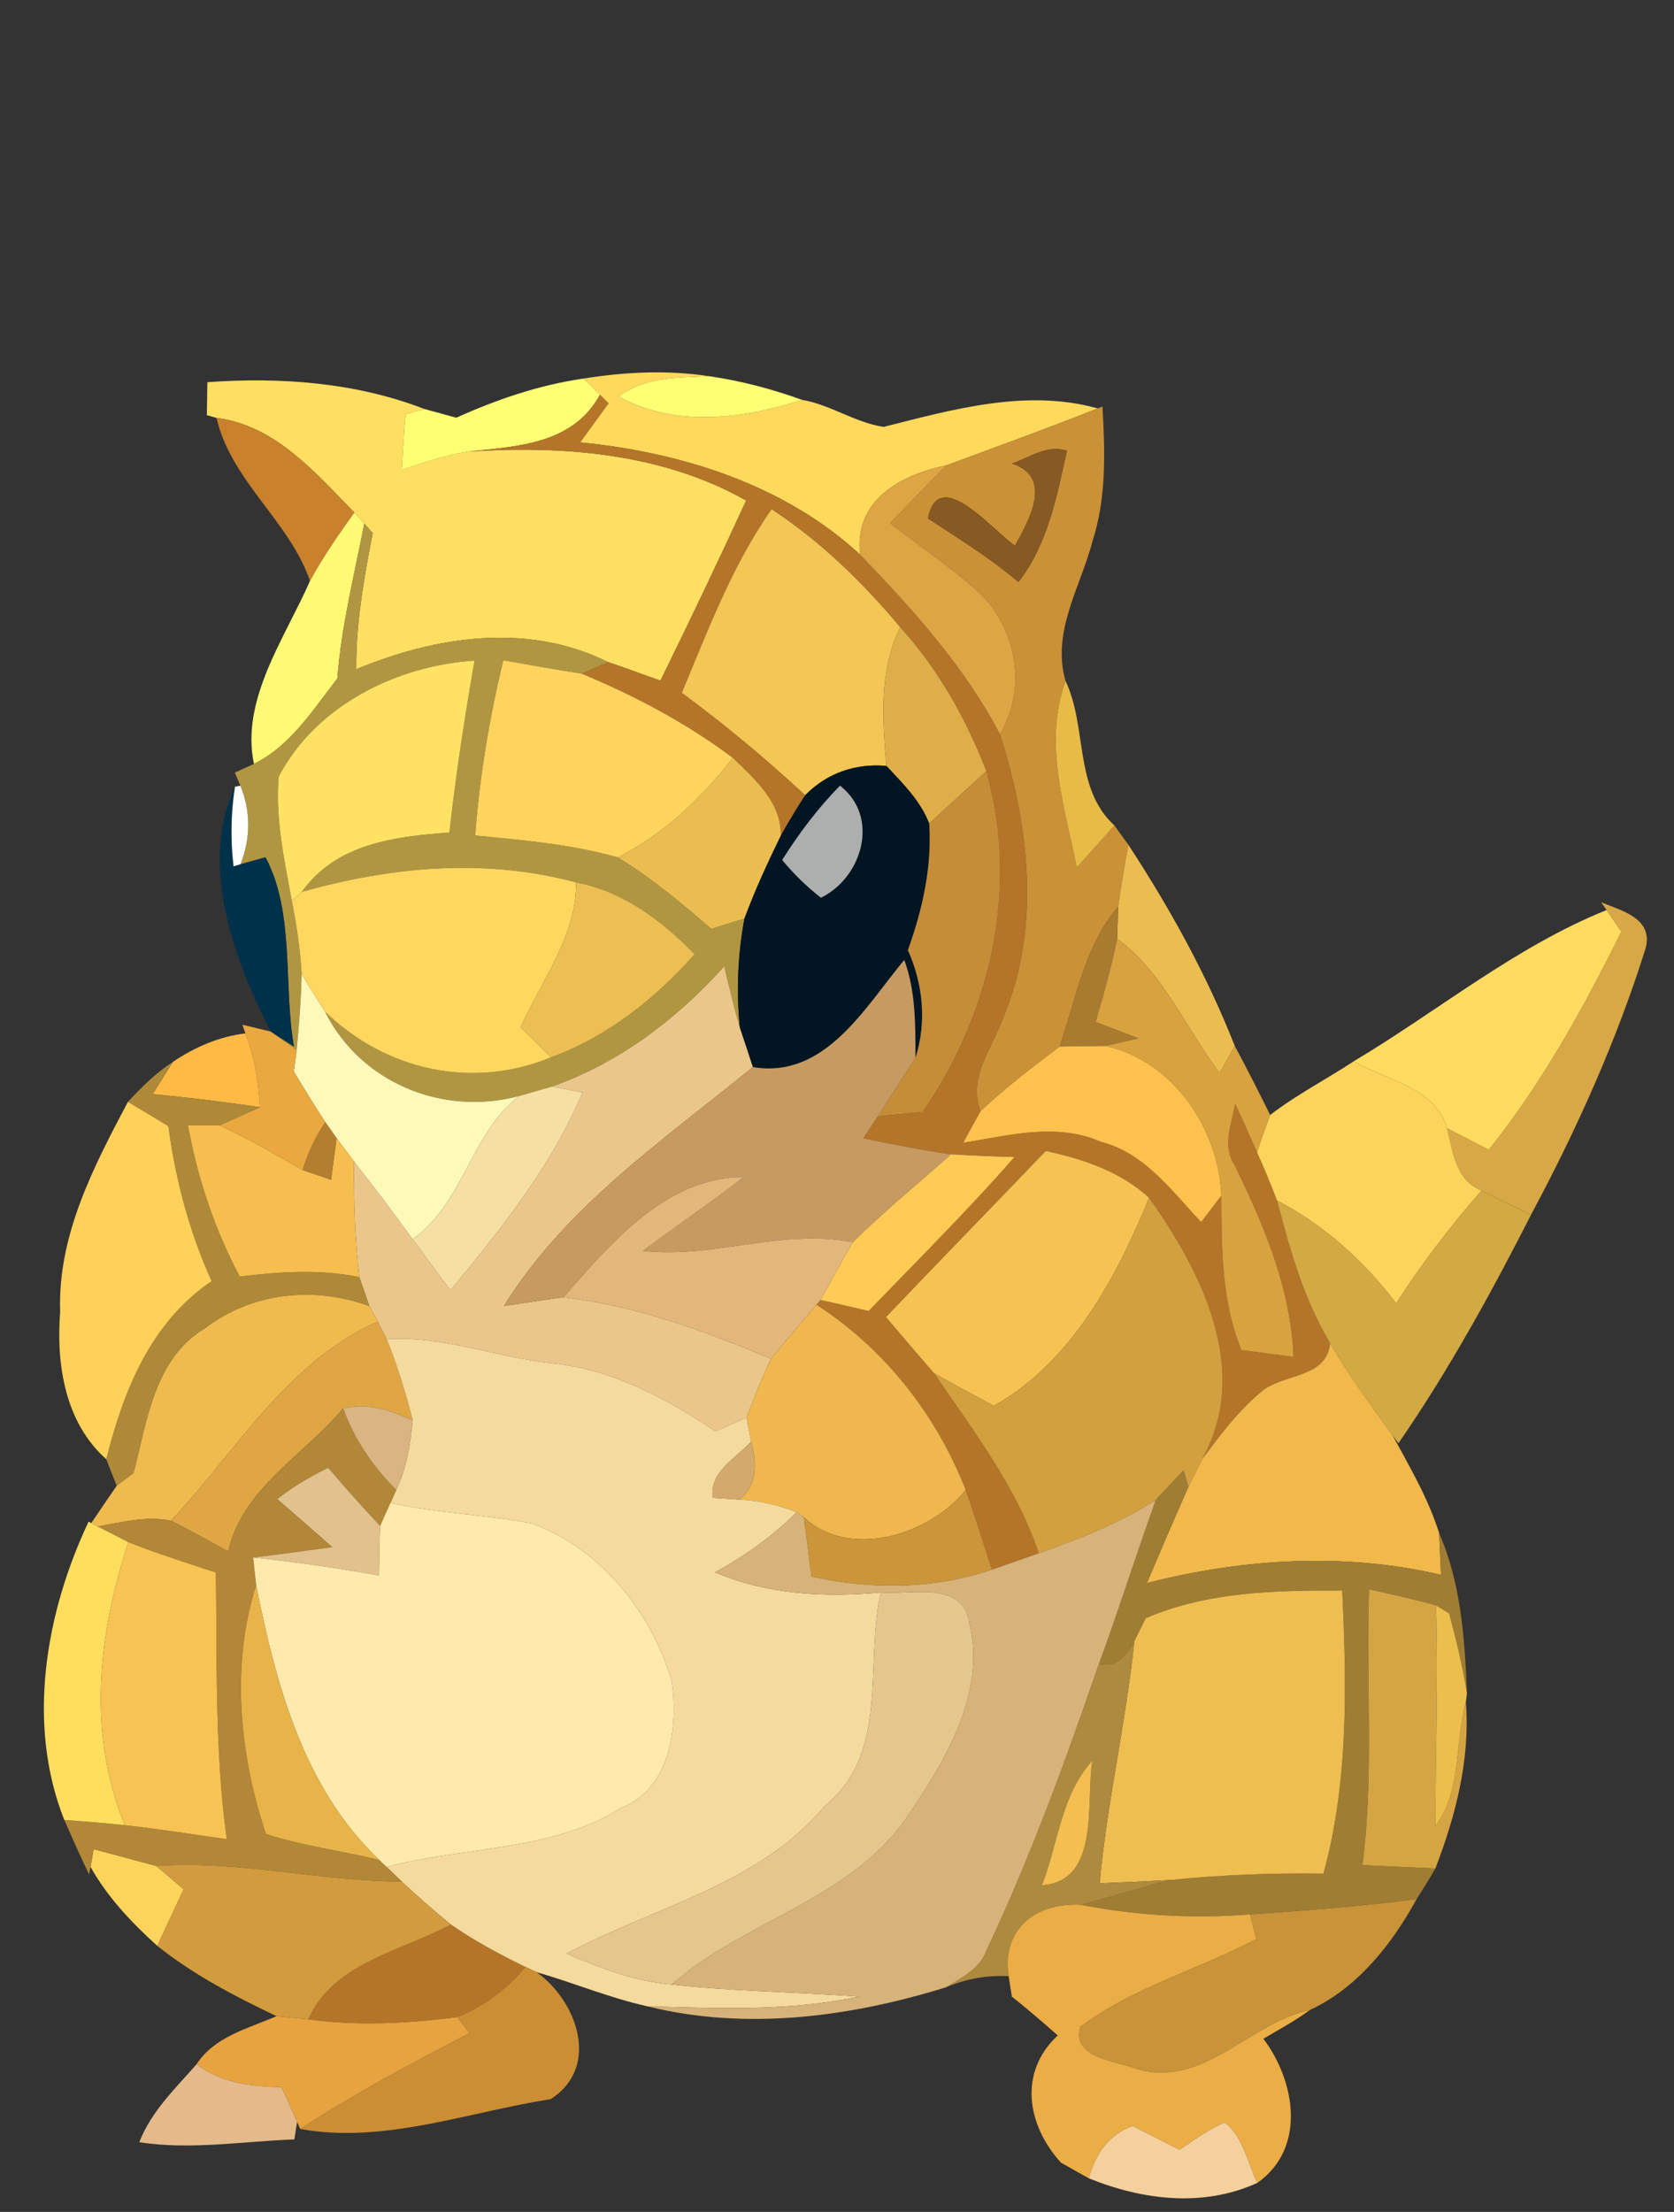<?xml version="1.0" encoding="UTF-8" ?>
<!DOCTYPE svg PUBLIC "-//W3C//DTD SVG 1.1//EN" "http://www.w3.org/Graphics/SVG/1.1/DTD/svg11.dtd">
<svg width="106pt" height="140pt" viewBox="0 0 106 140" version="1.1" xmlns="http://www.w3.org/2000/svg">
<rect x="0" y="0" width="106" height="140" fill="#333333" stroke="none"/>
<g id="#fed95cff">
<path fill="#fed95c" opacity="1.00" d=" M 36.95 23.96 C 39.58 23.54 42.26 23.41 44.90 23.81 C 42.93 23.91 40.83 23.84 39.18 25.10 C 42.72 27.07 47.09 26.51 50.79 25.31 C 52.55 25.60 54.15 26.75 55.95 27.02 C 60.35 25.91 65.00 24.59 69.51 25.85 C 66.35 27.11 63.14 28.26 59.94 29.45 C 57.04 30.05 54.06 31.65 54.47 35.11 C 49.66 30.67 43.14 28.63 36.73 28.00 C 37.33 27.18 37.93 26.36 38.53 25.53 C 38.40 25.40 38.13 25.13 37.99 24.99 L 36.95 23.96 Z" />
</g>
<g id="#ffdf62ff">
<path fill="#ffdf62" opacity="1.00" d=" M 13.13 24.19 C 17.76 23.86 22.52 24.20 26.88 25.89 C 26.58 25.97 25.98 26.13 25.68 26.21 C 25.57 27.38 25.51 28.56 25.44 29.73 C 26.82 29.30 28.20 28.80 29.64 28.58 C 35.63 28.19 41.93 28.67 47.25 31.68 C 45.49 35.50 43.68 39.30 41.82 43.08 C 40.71 42.70 39.62 42.27 38.51 41.91 C 33.42 39.38 27.62 40.26 22.56 42.36 C 22.53 39.45 23.05 36.59 23.60 33.74 L 23.07 33.14 L 22.44 32.44 C 19.95 29.91 17.46 26.94 13.71 26.45 L 13.10 26.28 C 13.11 25.76 13.12 24.71 13.13 24.19 Z" />
</g>
<g id="#ffff73ff">
<path fill="#ffff73" opacity="1.00" d=" M 28.89 26.44 C 31.46 25.28 34.16 24.36 36.95 23.96 L 37.99 24.99 C 36.27 28.12 32.79 28.25 29.64 28.58 C 28.20 28.80 26.82 29.30 25.44 29.73 C 25.51 28.56 25.57 27.38 25.68 26.21 C 25.98 26.13 26.58 25.97 26.88 25.89 C 27.38 26.02 28.39 26.30 28.89 26.44 Z" />
<path fill="#ffff73" opacity="1.00" d=" M 39.18 25.10 C 40.83 23.84 42.93 23.91 44.90 23.81 C 46.91 24.10 48.88 24.62 50.79 25.31 C 47.09 26.51 42.72 27.07 39.18 25.10 Z" />
</g>
<g id="#b47529ff">
<path fill="#b47529" opacity="1.00" d=" M 37.99 24.99 C 38.13 25.13 38.40 25.40 38.53 25.53 C 37.93 26.36 37.33 27.18 36.73 28.00 C 43.14 28.63 49.66 30.67 54.47 35.11 C 57.80 38.58 61.08 42.19 63.32 46.48 C 65.17 52.25 65.93 58.71 63.52 64.43 C 62.84 66.34 61.26 68.19 62.09 70.33 C 61.81 70.83 61.26 71.83 60.99 72.33 C 63.86 71.87 66.90 71.03 69.71 72.27 C 72.48 72.97 74.20 75.39 76.06 77.35 C 76.38 76.93 77.02 76.09 77.34 75.67 C 77.34 78.98 77.34 82.33 78.60 85.45 C 79.70 85.60 80.80 85.74 81.91 85.88 C 81.74 81.54 80.03 77.54 78.16 73.71 C 77.37 72.51 78.01 71.12 78.21 69.86 C 78.68 70.88 79.15 71.91 79.60 72.94 C 80.05 73.94 80.47 74.95 80.86 75.98 C 81.68 79.10 82.55 82.23 84.23 85.02 C 83.99 87.22 81.39 86.92 79.97 88.00 C 78.46 89.22 77.29 90.80 76.13 92.34 C 79.26 86.73 76.09 80.49 72.76 75.81 C 70.94 74.14 68.58 73.36 66.22 72.85 C 62.85 76.36 59.46 79.84 56.10 83.36 C 57.11 84.55 58.12 85.73 59.14 86.91 C 61.62 90.54 64.35 94.09 65.78 98.31 C 65.04 98.57 63.56 99.09 62.81 99.35 C 62.26 97.66 61.75 95.97 61.15 94.30 C 59.27 89.51 56.02 85.38 51.70 82.58 L 51.95 82.28 C 52.97 82.50 53.98 82.74 55.00 82.98 C 58.11 79.76 61.29 76.60 64.24 73.23 C 62.90 73.20 61.56 73.14 60.22 73.06 C 58.36 72.80 56.51 72.42 54.66 72.05 C 54.89 71.70 55.36 71.00 55.59 70.65 C 56.30 70.58 57.72 70.45 58.43 70.38 C 62.74 64.13 64.56 56.21 62.46 48.81 C 61.17 45.49 59.41 42.34 57.00 39.70 C 54.63 36.86 51.96 34.27 48.86 32.23 C 46.36 35.78 44.84 39.87 43.17 43.85 C 45.90 45.85 48.50 48.03 50.99 50.33 C 50.44 51.17 49.92 52.03 49.44 52.90 C 49.49 50.77 47.80 49.33 46.41 47.97 C 43.47 45.77 40.22 44.05 36.84 42.64 C 37.26 42.46 38.09 42.10 38.51 41.91 C 39.62 42.27 40.71 42.70 41.82 43.08 C 43.68 39.30 45.49 35.50 47.25 31.68 C 41.93 28.67 35.63 28.19 29.64 28.58 C 32.79 28.25 36.27 28.12 37.99 24.99 Z" />
<path fill="#b47529" opacity="1.00" d=" M 28.55 121.81 C 30.04 122.84 31.64 123.70 33.27 124.49 C 32.11 125.89 30.64 126.98 28.96 127.67 C 25.83 128.07 22.66 128.25 19.52 127.81 C 21.13 124.21 25.40 123.51 28.55 121.81 Z" />
</g>
<g id="#cb9137ff">
<path fill="#cb9137" opacity="1.00" d=" M 69.51 25.85 L 69.81 25.73 C 69.97 28.57 70.07 31.48 69.19 34.22 C 68.43 37.14 66.57 39.98 67.47 43.10 C 66.05 47.01 67.41 51.03 68.18 54.91 C 68.98 54.02 69.77 53.14 70.57 52.25 C 70.86 52.66 71.15 53.06 71.45 53.47 C 71.21 54.78 70.98 56.08 70.80 57.40 C 68.66 59.89 68.14 63.23 67.10 66.24 C 65.38 67.54 63.66 68.85 62.09 70.33 C 61.26 68.19 62.84 66.34 63.52 64.43 C 65.93 58.71 65.17 52.25 63.32 46.48 C 64.97 43.68 64.45 40.15 62.28 37.78 C 60.47 36.04 58.34 34.67 56.37 33.11 C 57.56 31.88 58.73 30.64 59.94 29.45 C 63.14 28.26 66.35 27.11 69.51 25.85 M 64.08 29.34 C 66.71 30.20 65.17 32.91 64.27 34.54 C 62.87 33.59 59.42 29.37 58.76 32.82 C 60.72 34.09 62.70 35.33 64.49 36.84 C 66.35 34.44 66.92 31.42 67.56 28.53 C 66.31 28.12 65.20 28.95 64.08 29.34 Z" />
</g>
<g id="#c9812bff">
<path fill="#c9812b" opacity="1.00" d=" M 13.71 26.45 C 17.46 26.94 19.95 29.91 22.44 32.44 C 21.44 33.84 20.45 35.25 19.63 36.77 C 18.34 33.00 14.63 30.44 13.71 26.45 Z" />
</g>
<g id="#875a23ff">
<path fill="#875a23" opacity="1.00" d=" M 64.08 29.34 C 65.20 28.95 66.31 28.12 67.56 28.53 C 66.92 31.42 66.35 34.44 64.49 36.84 C 62.70 35.33 60.72 34.09 58.76 32.82 C 59.42 29.37 62.87 33.59 64.27 34.54 C 65.17 32.91 66.71 30.20 64.08 29.34 Z" />
</g>
<g id="#dda543ff">
<path fill="#dda543" opacity="1.00" d=" M 54.47 35.11 C 54.06 31.65 57.04 30.05 59.94 29.45 C 58.73 30.64 57.56 31.88 56.37 33.11 C 58.34 34.67 60.47 36.04 62.28 37.78 C 64.45 40.15 64.97 43.68 63.32 46.48 C 61.08 42.19 57.80 38.58 54.47 35.11 Z" />
</g>
<g id="#fffa74ff">
<path fill="#fffa74" opacity="1.00" d=" M 22.44 32.44 L 23.07 33.14 C 22.43 36.40 21.62 39.63 21.36 42.95 C 19.81 44.93 18.41 47.20 16.08 48.35 C 15.22 44.29 18.04 40.39 19.63 36.77 C 20.45 35.25 21.44 33.84 22.44 32.44 Z" />
</g>
<g id="#b19642ff">
<path fill="#b19642" opacity="1.00" d=" M 23.07 33.14 L 23.60 33.74 C 23.05 36.59 22.53 39.45 22.56 42.36 C 27.62 40.26 33.42 39.38 38.51 41.91 C 38.09 42.10 37.26 42.46 36.84 42.64 C 35.18 42.38 33.53 42.09 31.87 41.79 C 30.99 45.44 30.37 49.14 30.09 52.88 C 33.12 53.18 36.18 53.43 39.12 54.27 C 41.24 55.56 43.16 57.16 45.04 58.79 C 45.56 58.62 46.61 58.30 47.14 58.14 C 46.71 60.42 46.62 62.75 46.85 65.06 C 46.48 63.77 46.17 62.46 45.86 61.16 C 42.86 64.50 39.22 67.27 34.95 68.77 C 34.43 68.92 33.39 69.22 32.87 69.37 C 28.06 70.67 22.82 68.54 20.58 64.03 C 24.42 67.76 29.91 68.98 34.90 66.92 C 38.47 65.61 41.48 63.22 43.99 60.40 C 41.91 58.26 39.47 56.42 36.48 55.85 C 30.71 54.30 24.78 54.85 19.11 56.45 C 21.30 53.38 25.00 52.95 28.46 52.69 C 28.86 49.05 29.42 45.42 30.05 41.81 C 25.11 42.13 20.01 44.65 17.65 49.15 C 17.42 51.80 18.01 54.44 18.48 57.03 C 18.78 58.56 19.02 60.10 19.10 61.65 C 19.06 63.26 18.95 64.86 18.78 66.46 C 18.37 66.17 17.55 65.58 17.14 65.29 L 18.61 66.24 C 17.93 62.32 18.68 57.76 16.81 54.26 L 15.23 54.70 C 15.88 53.02 15.88 51.36 15.22 49.73 L 14.87 48.90 L 16.08 48.35 C 18.41 47.20 19.81 44.93 21.36 42.95 C 21.62 39.63 22.43 36.40 23.07 33.14 Z" />
</g>
<g id="#f3c656ff">
<path fill="#f3c656" opacity="1.00" d=" M 43.17 43.85 C 44.84 39.87 46.36 35.78 48.86 32.23 C 51.96 34.27 54.63 36.86 57.00 39.70 C 55.65 42.46 55.88 45.52 56.13 48.48 C 54.18 48.30 52.36 48.93 50.99 50.33 C 48.50 48.03 45.90 45.85 43.17 43.85 Z" />
</g>
<g id="#dfae48ff">
<path fill="#dfae48" opacity="1.00" d=" M 57.00 39.70 C 59.41 42.34 61.17 45.49 62.46 48.81 C 61.25 49.91 60.04 51.01 58.84 52.13 C 58.28 50.68 57.17 49.59 56.13 48.48 C 55.88 45.52 55.65 42.46 57.00 39.70 Z" />
</g>
<g id="#ffe264ff">
<path fill="#ffe264" opacity="1.00" d=" M 17.65 49.15 C 20.01 44.65 25.11 42.13 30.05 41.81 C 29.42 45.42 28.86 49.05 28.46 52.69 C 25.00 52.95 21.30 53.38 19.11 56.45 C 18.95 56.59 18.64 56.89 18.48 57.03 C 18.01 54.44 17.42 51.80 17.65 49.15 Z" />
</g>
<g id="#fed45eff">
<path fill="#fed45e" opacity="1.00" d=" M 31.87 41.79 C 33.53 42.09 35.18 42.38 36.84 42.64 C 40.22 44.05 43.47 45.77 46.41 47.97 C 44.41 50.53 42.04 52.80 39.12 54.27 C 36.18 53.43 33.12 53.18 30.09 52.88 C 30.37 49.14 30.99 45.44 31.87 41.79 Z" />
</g>
<g id="#e8bb47fc">
<path fill="#e8bb47" opacity="1.00" d=" M 67.47 43.10 C 68.87 46.04 67.98 49.89 70.57 52.25 C 69.77 53.14 68.98 54.02 68.18 54.91 C 67.41 51.03 66.05 47.01 67.47 43.10 Z" />
</g>
<g id="#ebbd50ff">
<path fill="#ebbd50" opacity="1.00" d=" M 46.41 47.97 C 47.80 49.33 49.49 50.77 49.44 52.90 C 48.60 54.62 47.80 56.35 47.14 58.14 C 46.61 58.30 45.56 58.62 45.04 58.79 C 43.16 57.16 41.24 55.56 39.12 54.27 C 42.04 52.80 44.41 50.53 46.41 47.97 Z" />
<path fill="#ebbd50" opacity="1.00" d=" M 70.80 57.40 C 70.98 56.08 71.21 54.78 71.45 53.47 C 74.08 57.49 76.43 61.73 78.19 66.21 C 77.95 66.64 77.47 67.49 77.23 67.92 C 75.07 65.07 73.70 61.60 70.74 59.41 C 70.76 58.91 70.79 57.90 70.80 57.40 Z" />
</g>
<g id="#011522ff">
<path fill="#011522" opacity="1.00" d=" M 50.99 50.33 C 52.36 48.93 54.18 48.30 56.13 48.48 C 57.17 49.59 58.28 50.68 58.84 52.13 C 59.02 54.88 58.41 57.57 57.49 60.14 C 58.45 62.28 58.69 64.70 57.97 66.95 C 57.96 64.86 57.99 62.75 57.26 60.76 C 54.77 63.74 52.26 68.31 47.67 67.54 C 47.47 66.92 47.06 65.68 46.85 65.06 C 46.62 62.75 46.71 60.42 47.14 58.14 C 47.80 56.35 48.60 54.62 49.44 52.90 C 49.92 52.03 50.44 51.17 50.99 50.33 M 49.53 54.43 C 50.26 55.32 51.08 56.11 51.98 56.82 C 54.61 55.54 55.73 51.70 53.19 49.73 C 51.79 51.15 50.59 52.75 49.53 54.43 Z" />
</g>
<g id="#c58d37ff">
<path fill="#c58d37" opacity="1.00" d=" M 62.46 48.81 C 64.56 56.21 62.74 64.13 58.43 70.38 C 57.72 70.45 56.30 70.58 55.59 70.65 C 56.38 69.41 57.18 68.19 57.97 66.95 C 58.69 64.70 58.45 62.28 57.49 60.14 C 58.41 57.57 59.02 54.88 58.84 52.13 C 60.04 51.01 61.25 49.91 62.46 48.81 Z" />
</g>
<g id="#00314aff">
<path fill="#00314a" opacity="1.00" d=" M 17.14 65.29 C 14.81 60.68 12.59 54.78 14.88 49.79 C 14.62 51.47 14.59 53.15 14.79 54.83 L 15.23 54.70 L 16.81 54.26 C 18.68 57.76 17.93 62.32 18.61 66.24 L 17.14 65.29 Z" />
</g>
<g id="#ffffffff">
<path fill="#ffffff" opacity="1.00" d=" M 14.88 49.79 L 15.22 49.73 C 15.88 51.36 15.88 53.02 15.23 54.70 L 14.79 54.83 C 14.59 53.15 14.62 51.47 14.88 49.79 Z" />
</g>
<g id="#adaeaeff">
<path fill="#adaeae" opacity="1.00" d=" M 49.53 54.43 C 50.59 52.75 51.79 51.15 53.19 49.73 C 55.73 51.70 54.61 55.54 51.98 56.82 C 51.08 56.11 50.26 55.32 49.53 54.43 Z" />
</g>
<g id="#ffd75fff">
<path fill="#ffd75f" opacity="1.00" d=" M 19.11 56.45 C 24.78 54.85 30.71 54.30 36.48 55.85 C 36.51 59.25 34.30 62.04 32.97 65.02 C 33.61 65.65 34.26 66.29 34.90 66.92 C 29.91 68.98 24.42 67.76 20.58 64.03 C 20.07 63.25 19.58 62.46 19.10 61.65 C 19.02 60.10 18.78 58.56 18.48 57.03 C 18.64 56.89 18.95 56.59 19.11 56.45 Z" />
</g>
<g id="#ecbf52ff">
<path fill="#ecbf52" opacity="1.00" d=" M 36.48 55.85 C 39.47 56.42 41.91 58.26 43.99 60.40 C 41.48 63.22 38.47 65.61 34.90 66.92 C 34.26 66.29 33.61 65.65 32.97 65.02 C 34.30 62.04 36.51 59.25 36.48 55.85 Z" />
</g>
<g id="#d7a845fc">
<path fill="#d7a845" opacity="1.00" d=" M 101.39 57.11 C 102.69 57.64 104.71 58.13 104.20 60.03 C 102.37 65.86 99.84 71.49 96.95 76.88 C 95.90 76.37 94.85 75.89 93.81 75.36 C 92.17 74.70 92.00 72.90 91.63 71.41 C 92.29 71.75 93.61 72.43 94.27 72.77 C 97.65 68.56 100.27 63.80 102.66 58.97 C 102.43 58.63 101.96 57.95 101.73 57.60 L 101.39 57.11 Z" />
</g>
<g id="#a97b2fff">
<path fill="#a97b2f" opacity="1.00" d=" M 67.10 66.24 C 68.14 63.23 68.66 59.89 70.80 57.40 C 70.79 57.90 70.76 58.91 70.74 59.41 C 70.39 61.19 69.88 62.94 69.38 64.68 C 70.06 64.94 71.41 65.46 72.09 65.72 C 71.57 65.84 70.52 66.08 70.00 66.20 C 69.27 66.21 67.83 66.23 67.10 66.24 Z" />
</g>
<g id="#ffdb60ff">
<path fill="#ffdb60" opacity="1.00" d=" M 85.71 67.18 C 91.04 64.00 95.96 59.92 101.73 57.60 C 101.96 57.95 102.43 58.63 102.66 58.97 C 100.27 63.80 97.65 68.56 94.27 72.77 C 93.61 72.43 92.29 71.75 91.63 71.41 C 90.87 68.82 87.78 68.37 85.71 67.18 Z" />
</g>
<g id="#d8a23fff">
<path fill="#d8a23f" opacity="1.00" d=" M 69.38 64.68 C 69.88 62.94 70.39 61.19 70.74 59.41 C 73.70 61.60 75.07 65.07 77.23 67.92 C 77.47 67.49 77.95 66.64 78.19 66.21 C 78.97 67.65 79.70 69.11 80.43 70.57 C 80.14 71.35 79.86 72.14 79.60 72.94 C 79.15 71.91 78.68 70.88 78.21 69.86 C 78.01 71.12 77.37 72.51 78.16 73.71 C 80.03 77.54 81.74 81.54 81.91 85.88 C 80.80 85.74 79.70 85.60 78.60 85.45 C 77.34 82.33 77.34 78.98 77.34 75.67 C 77.16 71.42 74.29 67.16 70.00 66.20 C 70.52 66.08 71.57 65.84 72.09 65.72 C 71.41 65.46 70.06 64.94 69.38 64.68 Z" />
</g>
<g id="#ebc68aff">
<path fill="#ebc68a" opacity="1.00" d=" M 34.95 68.77 C 39.22 67.27 42.86 64.50 45.86 61.16 C 46.17 62.46 46.48 63.77 46.85 65.06 C 47.06 65.68 47.47 66.92 47.67 67.54 C 42.05 72.13 35.81 76.37 31.91 82.66 C 33.17 82.48 34.42 82.27 35.68 82.11 C 40.25 82.63 44.60 84.24 48.82 86.00 C 48.24 87.21 47.75 88.47 47.27 89.73 C 46.78 89.94 45.79 90.38 45.30 90.59 C 42.16 88.49 38.75 86.66 34.93 86.28 C 31.43 85.91 28.04 84.53 24.49 84.76 C 24.35 84.49 24.06 83.93 23.92 83.65 C 23.79 83.41 23.52 82.91 23.39 82.67 C 23.23 82.21 22.91 81.29 22.75 80.83 C 22.45 78.40 22.42 75.94 22.40 73.49 C 23.68 75.11 24.92 76.75 26.13 78.43 C 26.92 79.51 27.72 80.59 28.53 81.66 C 31.72 77.78 34.93 73.82 36.88 69.15 C 36.40 69.05 35.43 68.86 34.95 68.77 Z" />
</g>
<g id="#fef9b9ff">
<path fill="#fef9b9" opacity="1.00" d=" M 19.10 61.65 C 19.58 62.46 20.07 63.25 20.58 64.03 C 22.82 68.54 28.06 70.67 32.87 69.37 C 29.79 71.77 29.37 76.13 26.13 78.43 C 24.92 76.75 23.68 75.11 22.40 73.49 C 22.13 73.13 21.59 72.40 21.31 72.04 C 21.14 71.78 20.78 71.28 20.60 71.03 C 19.91 69.97 19.25 68.90 18.60 67.82 C 18.65 67.48 18.74 66.80 18.78 66.46 C 18.95 64.86 19.06 63.26 19.10 61.65 Z" />
</g>
<g id="#c79a61ff">
<path fill="#c79a61" opacity="1.00" d=" M 47.67 67.54 C 52.26 68.31 54.77 63.74 57.26 60.76 C 57.99 62.75 57.96 64.86 57.97 66.95 C 57.18 68.19 56.38 69.41 55.59 70.65 C 55.36 71.00 54.89 71.70 54.66 72.05 C 56.51 72.42 58.36 72.80 60.22 73.06 C 58.15 74.91 55.98 76.67 54.00 78.63 C 49.53 77.73 45.18 79.68 40.72 79.17 C 42.82 77.58 45.02 76.12 47.09 74.50 C 42.18 74.49 38.66 78.71 35.68 82.11 C 34.42 82.27 33.17 82.48 31.91 82.66 C 35.81 76.37 42.05 72.13 47.67 67.54 Z" />
</g>
<g id="#e9a840ff">
<path fill="#e9a840" opacity="1.00" d=" M 15.35 64.86 C 15.80 64.97 16.69 65.18 17.14 65.29 C 17.55 65.58 18.37 66.17 18.78 66.46 C 18.74 66.80 18.65 67.48 18.60 67.82 C 19.25 68.90 19.91 69.97 20.60 71.03 C 19.97 71.97 19.49 72.98 19.17 74.06 C 17.43 73.07 15.71 72.05 13.89 71.23 C 14.54 70.94 15.82 70.37 16.46 70.08 C 16.36 68.49 16.14 66.89 15.54 65.41 L 15.35 64.86 Z" />
</g>
<g id="#ffba45ff">
<path fill="#ffba45" opacity="1.00" d=" M 10.95 67.21 C 12.33 66.28 13.88 65.60 15.54 65.41 C 16.14 66.89 16.36 68.49 16.46 70.08 C 14.20 69.74 11.94 69.47 9.67 69.25 C 10.09 68.57 10.52 67.89 10.95 67.21 Z" />
</g>
<g id="#fec14dff">
<path fill="#fec14d" opacity="1.00" d=" M 67.10 66.24 C 67.83 66.23 69.27 66.21 70.00 66.20 C 74.29 67.16 77.16 71.42 77.34 75.67 C 77.02 76.09 76.38 76.93 76.06 77.35 C 74.20 75.39 72.48 72.97 69.71 72.27 C 66.90 71.03 63.86 71.87 60.99 72.33 C 61.26 71.83 61.81 70.83 62.09 70.33 C 63.66 68.85 65.38 67.54 67.10 66.24 Z" />
</g>
<g id="#b28d39f4">
<path fill="#b28d39" opacity="0.96" d=" M 8.10 69.74 C 8.97 68.80 9.88 67.90 10.95 67.21 C 10.52 67.89 10.09 68.57 9.67 69.25 C 11.94 69.47 14.20 69.74 16.46 70.08 C 15.82 70.37 14.54 70.94 13.89 71.23 C 13.40 71.23 12.40 71.23 11.90 71.23 C 12.51 74.57 13.59 77.80 15.18 80.80 C 17.69 80.49 20.25 80.32 22.75 80.83 C 22.91 81.29 23.23 82.21 23.39 82.67 C 19.91 81.40 16.00 81.78 13.02 84.05 C 9.77 85.96 9.32 89.94 8.46 93.23 C 8.19 93.43 7.66 93.84 7.39 94.04 C 7.22 93.62 6.89 92.78 6.73 92.36 C 7.82 88.01 9.54 83.71 13.40 81.09 C 11.99 77.97 11.11 74.66 10.66 71.28 C 9.81 70.76 8.95 70.25 8.10 69.74 Z" />
</g>
<g id="#fdd45bff">
<path fill="#fdd45b" opacity="1.00" d=" M 80.43 70.57 C 82.09 69.29 83.96 68.33 85.71 67.18 C 87.78 68.37 90.87 68.82 91.63 71.41 C 92.00 72.90 92.17 74.70 93.81 75.36 C 91.84 77.61 90.02 79.98 88.41 82.50 C 86.38 79.82 83.85 77.54 80.86 75.98 C 80.47 74.95 80.05 73.94 79.60 72.94 C 79.86 72.14 80.14 71.35 80.43 70.57 Z" />
<path fill="#fdd45b" opacity="1.00" d=" M 5.93 117.04 C 7.25 117.39 8.57 117.74 9.89 118.10 C 10.47 118.59 11.06 119.08 11.63 119.58 C 11.07 120.77 10.52 121.96 9.96 123.16 C 8.33 121.69 6.81 120.08 5.73 118.16 C 5.78 117.88 5.88 117.32 5.93 117.04 Z" />
</g>
<g id="#f6dfa3ff">
<path fill="#f6dfa3" opacity="1.00" d=" M 32.87 69.37 C 33.39 69.22 34.43 68.92 34.95 68.77 C 35.43 68.86 36.40 69.05 36.88 69.15 C 34.93 73.82 31.72 77.78 28.53 81.66 C 27.72 80.59 26.92 79.51 26.13 78.43 C 29.37 76.13 29.79 71.77 32.87 69.37 Z" />
</g>
<g id="#ffd158ff">
<path fill="#ffd158" opacity="1.00" d=" M 8.10 69.74 C 8.95 70.25 9.81 70.76 10.66 71.28 C 11.11 74.66 11.99 77.97 13.40 81.09 C 9.54 83.71 7.82 88.01 6.73 92.36 C 4.11 90.03 3.55 86.35 3.81 83.03 C 3.64 78.22 5.92 73.86 8.10 69.74 Z" />
</g>
<g id="#f5be4fff">
<path fill="#f5be4f" opacity="1.00" d=" M 11.90 71.23 C 12.40 71.23 13.40 71.23 13.89 71.23 C 15.71 72.05 17.43 73.07 19.17 74.06 C 19.62 74.21 20.51 74.51 20.96 74.67 C 21.05 74.01 21.23 72.69 21.31 72.04 C 21.59 72.40 22.13 73.13 22.40 73.49 C 22.42 75.94 22.45 78.40 22.75 80.83 C 20.25 80.32 17.69 80.49 15.18 80.80 C 13.59 77.80 12.51 74.57 11.90 71.23 Z" />
</g>
<g id="#b37e2fff">
<path fill="#b37e2f" opacity="1.00" d=" M 20.60 71.03 C 20.78 71.28 21.14 71.78 21.31 72.04 C 21.23 72.69 21.05 74.01 20.96 74.67 C 20.51 74.51 19.62 74.21 19.17 74.06 C 19.49 72.98 19.97 71.97 20.60 71.03 Z" />
</g>
<g id="#ffcb55ff">
<path fill="#ffcb55" opacity="1.00" d=" M 60.22 73.06 C 61.56 73.14 62.90 73.20 64.24 73.23 C 61.29 76.60 58.11 79.76 55.00 82.98 C 53.98 82.74 52.97 82.50 51.95 82.28 C 52.64 81.07 53.29 79.83 54.00 78.63 C 55.98 76.67 58.15 74.91 60.22 73.06 Z" />
</g>
<g id="#f6c353ff">
<path fill="#f6c353" opacity="1.00" d=" M 66.22 72.85 C 68.58 73.36 70.94 74.14 72.76 75.81 C 70.69 80.87 67.86 86.20 62.93 88.98 C 61.66 88.30 60.39 87.62 59.14 86.91 C 58.12 85.73 57.11 84.55 56.10 83.36 C 59.46 79.84 62.85 76.36 66.22 72.85 Z" />
</g>
<g id="#e3b77cff">
<path fill="#e3b77c" opacity="1.00" d=" M 35.68 82.11 C 38.66 78.71 42.18 74.49 47.09 74.50 C 45.02 76.12 42.82 77.58 40.72 79.17 C 45.18 79.68 49.53 77.73 54.00 78.63 C 53.29 79.83 52.64 81.07 51.95 82.28 L 51.70 82.58 C 50.74 83.72 49.76 84.84 48.82 86.00 C 44.60 84.24 40.25 82.63 35.68 82.11 Z" />
</g>
<g id="#d3a943ff">
<path fill="#d3a943" opacity="1.00" d=" M 93.81 75.36 C 94.85 75.89 95.90 76.37 96.95 76.88 C 94.42 81.85 91.72 86.76 88.55 91.35 L 88.17 90.83 C 86.80 88.93 85.40 87.05 84.23 85.02 C 82.55 82.23 81.68 79.10 80.86 75.98 C 83.85 77.54 86.38 79.82 88.41 82.50 C 90.02 79.98 91.84 77.61 93.81 75.36 Z" />
</g>
<g id="#d3a040ff">
<path fill="#d3a040" opacity="1.00" d=" M 72.76 75.81 C 76.09 80.49 79.26 86.73 76.13 92.34 C 75.91 92.78 75.47 93.66 75.25 94.10 L 74.94 93.07 C 74.35 93.69 73.77 94.31 73.19 94.94 C 70.89 96.40 68.35 97.41 65.78 98.31 C 64.35 94.09 61.62 90.54 59.14 86.91 C 60.39 87.62 61.66 88.30 62.93 88.98 C 67.86 86.20 70.69 80.87 72.76 75.81 Z" />
</g>
<g id="#f0bb4eff">
<path fill="#f0bb4e" opacity="1.00" d=" M 13.02 84.05 C 16.00 81.78 19.91 81.40 23.39 82.67 C 23.52 82.91 23.79 83.41 23.92 83.65 C 18.11 86.24 15.00 91.83 10.82 96.25 C 9.26 95.94 7.72 96.34 6.19 96.62 C 6.09 96.56 5.88 96.45 5.78 96.40 C 6.18 95.81 6.98 94.63 7.39 94.04 C 7.66 93.84 8.19 93.43 8.46 93.23 C 9.32 89.94 9.77 85.96 13.02 84.05 Z" />
</g>
<g id="#efb74dff">
<path fill="#efb74d" opacity="1.00" d=" M 48.82 86.00 C 49.76 84.84 50.74 83.72 51.70 82.58 C 56.02 85.38 59.27 89.51 61.15 94.30 C 58.90 97.13 53.80 98.76 50.89 96.02 L 50.44 95.71 C 49.26 95.24 48.04 94.97 46.78 94.91 C 47.99 94.08 47.93 92.49 47.56 91.25 C 47.49 90.87 47.34 90.11 47.27 89.73 C 47.75 88.47 48.24 87.21 48.82 86.00 Z" />
</g>
<g id="#dfa643ff">
<path fill="#dfa643" opacity="1.00" d=" M 10.82 96.25 C 15.00 91.83 18.11 86.24 23.92 83.65 C 24.06 83.93 24.35 84.49 24.49 84.76 C 25.16 86.43 25.69 88.15 26.13 89.89 C 24.73 89.27 23.28 88.75 21.73 89.14 C 19.28 92.08 15.31 94.23 14.46 98.20 C 13.25 97.54 12.05 96.87 10.82 96.25 Z" />
</g>
<g id="#f5da9dff">
<path fill="#f5da9d" opacity="1.00" d=" M 24.49 84.76 C 28.04 84.53 31.43 85.91 34.93 86.28 C 38.75 86.66 42.16 88.49 45.30 90.59 C 45.79 90.38 46.78 89.94 47.27 89.73 C 47.34 90.11 47.49 90.87 47.56 91.25 C 46.62 92.28 44.90 93.16 45.13 94.80 C 45.54 94.83 46.37 94.88 46.78 94.91 C 48.04 94.97 49.26 95.24 50.44 95.71 C 48.93 97.24 47.16 98.48 45.28 99.52 C 48.61 100.93 52.21 101.12 55.77 100.79 C 54.75 105.31 56.35 110.95 52.25 114.29 C 48.03 119.32 41.42 120.69 35.88 123.65 C 38.00 124.57 40.20 125.40 42.53 125.61 C 46.47 126.04 50.43 126.08 54.38 126.37 C 49.99 127.32 45.47 127.10 41.01 126.99 C 38.61 126.46 36.33 125.50 33.97 124.82 C 33.79 124.74 33.44 124.57 33.27 124.49 C 31.64 123.70 30.04 122.84 28.55 121.81 C 27.48 120.94 26.45 120.03 25.44 119.09 L 24.48 118.17 C 29.44 116.83 34.89 117.23 39.39 114.40 C 42.48 113.18 42.94 109.29 42.54 106.41 C 41.24 102.04 38.03 97.99 33.66 96.42 C 30.70 95.87 27.67 95.76 24.72 95.13 L 25.09 94.30 C 25.75 92.92 25.98 91.40 26.13 89.89 C 25.69 88.15 25.16 86.43 24.49 84.76 Z" />
</g>
<g id="#f1b84cff">
<path fill="#f1b84c" opacity="1.00" d=" M 84.23 85.02 C 85.40 87.05 86.80 88.93 88.17 90.83 C 89.26 92.84 90.44 94.84 91.13 97.04 C 91.16 97.70 91.22 99.02 91.25 99.68 C 85.13 98.24 78.68 98.65 72.62 100.20 C 73.48 98.16 74.36 96.13 75.25 94.10 C 75.47 93.66 75.91 92.78 76.13 92.34 C 77.29 90.80 78.46 89.22 79.97 88.00 C 81.39 86.92 83.99 87.22 84.23 85.02 Z" />
</g>
<g id="#b28737fc">
<path fill="#b28737" opacity="1.00" d=" M 14.46 98.20 C 15.31 94.23 19.28 92.08 21.73 89.14 C 22.43 91.11 23.62 92.83 25.09 94.30 L 24.72 95.13 C 24.56 95.49 24.23 96.21 24.07 96.58 C 22.94 95.38 21.85 94.15 20.78 92.90 C 19.65 93.46 18.55 94.09 17.56 94.88 C 18.72 95.89 19.88 96.90 21.04 97.92 C 19.37 98.15 17.70 98.38 16.03 98.58 C 16.08 99.02 16.17 99.90 16.22 100.34 C 14.60 105.41 15.17 111.10 16.84 116.08 C 19.18 116.85 21.64 117.13 24.02 117.73 L 24.48 118.17 L 25.44 119.09 C 20.23 119.07 15.12 117.73 9.89 118.10 C 8.57 117.74 7.25 117.39 5.93 117.04 C 5.88 117.32 5.78 117.88 5.73 118.16 L 5.64 118.64 C 5.09 117.50 4.58 116.35 4.07 115.19 C 5.35 115.28 6.63 115.39 7.90 115.52 C 10.06 115.77 12.21 116.10 14.36 116.41 C 13.59 110.81 13.75 105.16 13.67 99.53 C 11.81 98.92 9.95 98.33 8.13 97.61 C 7.65 97.36 6.68 96.86 6.19 96.62 C 7.72 96.34 9.26 95.94 10.82 96.25 C 12.05 96.87 13.25 97.54 14.46 98.20 Z" />
</g>
<g id="#dab481ff">
<path fill="#dab481" opacity="1.00" d=" M 21.73 89.14 C 23.28 88.75 24.73 89.27 26.13 89.89 C 25.98 91.40 25.75 92.92 25.09 94.30 C 23.62 92.83 22.43 91.11 21.73 89.14 Z" />
</g>
<g id="#d3a96dff">
<path fill="#d3a96d" opacity="1.00" d=" M 45.13 94.80 C 44.90 93.16 46.62 92.28 47.56 91.25 C 47.93 92.49 47.99 94.08 46.78 94.91 C 46.37 94.88 45.54 94.83 45.13 94.80 Z" />
</g>
<g id="#e2c18dff">
<path fill="#e2c18d" opacity="1.00" d=" M 17.56 94.88 C 18.55 94.09 19.65 93.46 20.78 92.90 C 21.85 94.15 22.94 95.38 24.07 96.58 C 24.03 97.62 24.01 98.67 24.00 99.72 C 21.36 99.24 18.70 98.86 16.03 98.58 C 17.70 98.38 19.37 98.15 21.04 97.92 C 19.88 96.90 18.72 95.89 17.56 94.88 Z" />
</g>
<g id="#a38034f8">
<path fill="#a38034" opacity="0.97" d=" M 73.19 94.94 C 73.77 94.31 74.35 93.69 74.94 93.07 L 75.25 94.10 C 74.36 96.13 73.48 98.16 72.62 100.20 C 78.68 98.65 85.13 98.24 91.25 99.68 C 91.22 99.02 91.16 97.70 91.13 97.04 C 92.52 100.23 92.75 103.73 92.89 107.17 C 92.61 105.46 92.21 103.78 91.76 102.12 L 90.93 101.61 C 89.53 101.22 88.11 100.91 86.69 100.59 C 86.48 106.41 87.02 112.25 86.27 118.05 C 87.81 118.12 89.35 118.19 90.89 118.26 C 90.51 118.92 90.11 119.57 89.70 120.20 C 86.20 120.66 82.68 120.92 79.16 121.17 C 75.58 121.45 71.98 121.25 68.45 120.56 C 70.36 120.06 72.24 119.46 74.15 118.99 C 77.36 118.66 80.58 118.54 83.80 118.59 C 85.40 112.79 85.27 106.63 84.99 100.67 C 80.80 100.66 76.47 100.73 72.55 102.42 C 72.37 102.78 72.01 103.51 71.83 103.87 C 71.34 104.75 70.73 105.61 69.59 105.31 C 70.85 101.88 71.94 98.38 73.19 94.94 Z" />
</g>
<g id="#cb9539ff">
<path fill="#cb9539" opacity="1.00" d=" M 61.15 94.30 C 61.75 95.97 62.26 97.66 62.81 99.35 C 59.12 100.60 55.16 100.62 51.38 99.79 C 51.23 98.53 51.07 97.27 50.89 96.02 C 53.80 98.76 58.90 97.13 61.15 94.30 Z" />
</g>
<g id="#ffeaabff">
<path fill="#ffeaab" opacity="1.00" d=" M 24.72 95.13 C 27.67 95.76 30.70 95.87 33.66 96.42 C 38.03 97.99 41.24 102.04 42.54 106.41 C 42.94 109.29 42.48 113.18 39.39 114.40 C 34.89 117.23 29.44 116.83 24.48 118.17 L 24.02 117.73 C 19.22 113.18 17.47 106.61 16.22 100.34 C 16.17 99.90 16.08 99.02 16.03 98.58 C 18.70 98.86 21.36 99.24 24.00 99.72 C 24.01 98.67 24.03 97.62 24.07 96.58 C 24.23 96.21 24.56 95.49 24.72 95.13 Z" />
</g>
<g id="#d7b379ff">
<path fill="#d7b379" opacity="1.00" d=" M 65.78 98.31 C 68.35 97.41 70.89 96.40 73.19 94.94 C 71.94 98.38 70.85 101.88 69.59 105.31 C 67.47 111.47 65.24 117.59 62.46 123.47 C 62.04 124.63 60.89 125.18 59.91 125.78 C 53.85 127.66 47.25 128.54 41.01 126.99 C 45.47 127.10 49.99 127.32 54.38 126.37 C 50.43 126.08 46.47 126.04 42.53 125.61 C 47.07 121.60 53.61 120.32 57.29 115.21 C 59.72 111.67 62.48 107.25 61.39 102.79 C 61.03 99.99 57.70 100.95 55.77 100.79 C 52.21 101.12 48.61 100.93 45.28 99.52 C 47.16 98.48 48.93 97.24 50.44 95.71 L 50.89 96.02 C 51.07 97.27 51.23 98.53 51.38 99.79 C 55.16 100.62 59.12 100.60 62.81 99.35 C 63.56 99.09 65.04 98.57 65.78 98.31 Z" />
</g>
<g id="#ffde5dff">
<path fill="#ffde5d" opacity="1.00" d=" M 5.61 96.31 L 5.78 96.40 C 5.88 96.45 6.09 96.56 6.19 96.62 C 6.68 96.86 7.65 97.36 8.13 97.61 C 6.21 103.44 5.52 109.70 7.90 115.52 C 6.63 115.39 5.35 115.28 4.07 115.19 C 1.66 109.12 2.88 102.09 5.61 96.31 Z" />
</g>
<g id="#f7c353ff">
<path fill="#f7c353" opacity="1.00" d=" M 8.13 97.61 C 9.95 98.33 11.81 98.92 13.67 99.53 C 13.75 105.16 13.59 110.81 14.36 116.41 C 12.21 116.10 10.06 115.77 7.90 115.52 C 5.52 109.70 6.21 103.44 8.13 97.61 Z" />
</g>
<g id="#e8b44aff">
<path fill="#e8b44a" opacity="1.00" d=" M 16.84 116.08 C 15.17 111.10 14.60 105.41 16.22 100.34 C 17.47 106.61 19.22 113.18 24.02 117.73 C 21.64 117.13 19.18 116.85 16.84 116.08 Z" />
</g>
<g id="#e5c78dff">
<path fill="#e5c78d" opacity="1.00" d=" M 55.77 100.79 C 57.70 100.95 61.03 99.99 61.39 102.79 C 62.48 107.25 59.72 111.67 57.29 115.21 C 53.61 120.32 47.07 121.60 42.53 125.61 C 40.20 125.40 38.00 124.57 35.88 123.65 C 41.42 120.69 48.03 119.32 52.25 114.29 C 56.35 110.95 54.75 105.31 55.77 100.79 Z" />
</g>
<g id="#efbe51ff">
<path fill="#efbe51" opacity="1.00" d=" M 72.55 102.42 C 76.47 100.73 80.80 100.66 84.99 100.67 C 85.27 106.63 85.40 112.79 83.80 118.59 C 80.58 118.54 77.36 118.66 74.15 118.99 C 72.64 119.07 71.13 119.14 69.63 119.20 C 70.10 114.05 71.30 109.01 71.83 103.87 C 72.01 103.51 72.37 102.78 72.55 102.42 Z" />
</g>
<g id="#d5a544fe">
<path fill="#d5a544" opacity="1.00" d=" M 86.27 118.05 C 87.02 112.25 86.48 106.41 86.69 100.59 C 88.11 100.91 89.53 101.22 90.93 101.61 C 91.09 106.27 90.89 110.93 90.89 115.59 C 92.56 113.38 92.11 110.32 92.82 107.73 C 93.10 111.35 92.18 114.91 90.89 118.26 C 89.35 118.19 87.81 118.12 86.27 118.05 Z" />
</g>
<g id="#ecbf4cfe">
<path fill="#ecbf4c" opacity="1.00" d=" M 90.93 101.61 L 91.76 102.12 C 92.21 103.78 92.61 105.46 92.89 107.17 L 92.82 107.73 C 92.11 110.32 92.56 113.38 90.89 115.59 C 90.89 110.93 91.09 106.27 90.93 101.61 Z" />
</g>
<g id="#b58f40f3">
<path fill="#b58f40" opacity="0.95" d=" M 69.59 105.31 C 70.73 105.61 71.34 104.75 71.83 103.87 C 71.30 109.01 70.10 114.05 69.63 119.20 C 71.13 119.14 72.64 119.07 74.15 118.99 C 72.24 119.46 70.36 120.06 68.45 120.56 C 65.62 120.40 63.41 122.07 63.87 125.08 C 62.50 125.01 61.18 125.24 59.91 125.78 C 60.89 125.18 62.04 124.63 62.46 123.47 C 65.24 117.59 67.47 111.47 69.59 105.31 M 65.98 119.32 C 69.69 119.08 68.74 114.06 69.17 111.44 C 67.20 113.58 67.00 116.69 65.98 119.32 Z" />
</g>
<g id="#f4be50ff">
<path fill="#f4be50" opacity="1.00" d=" M 65.98 119.32 C 67.00 116.69 67.20 113.58 69.17 111.44 C 68.74 114.06 69.69 119.08 65.98 119.32 Z" />
</g>
<g id="#d29b3eff">
<path fill="#d29b3e" opacity="1.00" d=" M 9.89 118.10 C 15.12 117.73 20.23 119.07 25.44 119.09 C 26.45 120.03 27.48 120.94 28.55 121.81 C 25.40 123.51 21.13 124.21 19.52 127.81 C 18.84 127.74 18.17 127.67 17.51 127.61 C 14.86 126.35 12.25 124.99 9.96 123.16 C 10.52 121.96 11.07 120.77 11.63 119.58 C 11.06 119.08 10.47 118.59 9.89 118.10 Z" />
</g>
<g id="#c89339ff">
<path fill="#c89339" opacity="1.00" d=" M 79.16 121.17 C 82.68 120.92 86.20 120.66 89.70 120.20 C 88.14 123.06 85.94 125.84 82.94 127.22 C 79.07 128.03 76.25 132.20 71.95 130.94 C 70.66 130.43 67.82 130.26 68.41 128.28 C 71.76 125.78 75.88 124.66 79.55 122.73 C 79.45 122.34 79.25 121.56 79.16 121.17 Z" />
</g>
<g id="#ebad45ff">
<path fill="#ebad45" opacity="1.00" d=" M 63.87 125.08 C 63.41 122.07 65.62 120.40 68.45 120.56 C 71.98 121.25 75.58 121.45 79.16 121.17 C 79.25 121.56 79.45 122.34 79.55 122.73 C 75.88 124.66 71.76 125.78 68.41 128.28 C 67.82 130.26 70.66 130.43 71.95 130.94 C 76.25 132.20 79.07 128.03 82.94 127.22 C 82.01 127.91 80.99 128.45 80.00 129.04 C 82.02 131.72 82.74 135.96 79.62 138.16 C 78.98 136.87 78.74 135.27 77.55 134.33 C 76.52 134.77 75.62 135.45 74.69 136.07 C 73.70 135.57 72.71 135.06 71.73 134.56 C 70.19 135.10 69.36 136.35 68.94 137.87 C 68.50 137.63 67.62 137.13 67.18 136.88 C 65.05 134.54 64.45 131.18 66.98 128.83 C 66.03 127.99 65.06 127.16 64.07 126.37 L 63.87 125.08 Z" />
</g>
<g id="#cb8e34ff">
<path fill="#cb8e34" opacity="1.00" d=" M 33.27 124.49 C 33.44 124.57 33.79 124.74 33.97 124.82 C 36.54 126.64 38.05 130.83 34.87 132.86 C 29.64 133.68 24.29 135.71 19.01 134.75 C 22.45 132.51 26.08 130.57 29.73 128.69 C 29.54 128.44 29.16 127.93 28.96 127.67 C 30.64 126.98 32.11 125.89 33.27 124.49 Z" />
</g>
<g id="#e7a33fff">
<path fill="#e7a33f" opacity="1.00" d=" M 17.51 127.61 C 18.17 127.67 18.84 127.74 19.52 127.81 C 22.66 128.25 25.83 128.07 28.96 127.67 C 29.16 127.93 29.54 128.44 29.73 128.69 C 26.08 130.57 22.45 132.51 19.01 134.75 L 18.81 134.30 C 18.49 133.56 18.16 132.83 17.81 132.11 C 15.92 132.05 13.99 131.86 12.45 130.65 C 13.58 128.90 15.72 128.39 17.51 127.61 Z" />
</g>
<g id="#e5ba8bff">
<path fill="#e5ba8b" opacity="1.00" d=" M 8.82 135.59 C 9.57 133.64 11.10 132.19 12.45 130.65 C 13.99 131.86 15.92 132.05 17.81 132.11 C 18.16 132.83 18.49 133.56 18.81 134.30 L 18.64 135.41 C 15.37 135.53 12.09 136.09 8.82 135.59 Z" />
</g>
<g id="#f4d09cff">
<path fill="#f4d09c" opacity="1.00" d=" M 74.69 136.07 C 75.62 135.45 76.52 134.77 77.55 134.33 C 78.74 135.27 78.98 136.87 79.62 138.16 C 76.19 139.73 72.34 139.25 68.94 137.87 C 69.36 136.35 70.19 135.10 71.73 134.56 C 72.71 135.06 73.70 135.57 74.69 136.07 Z" />
</g>
</svg>
